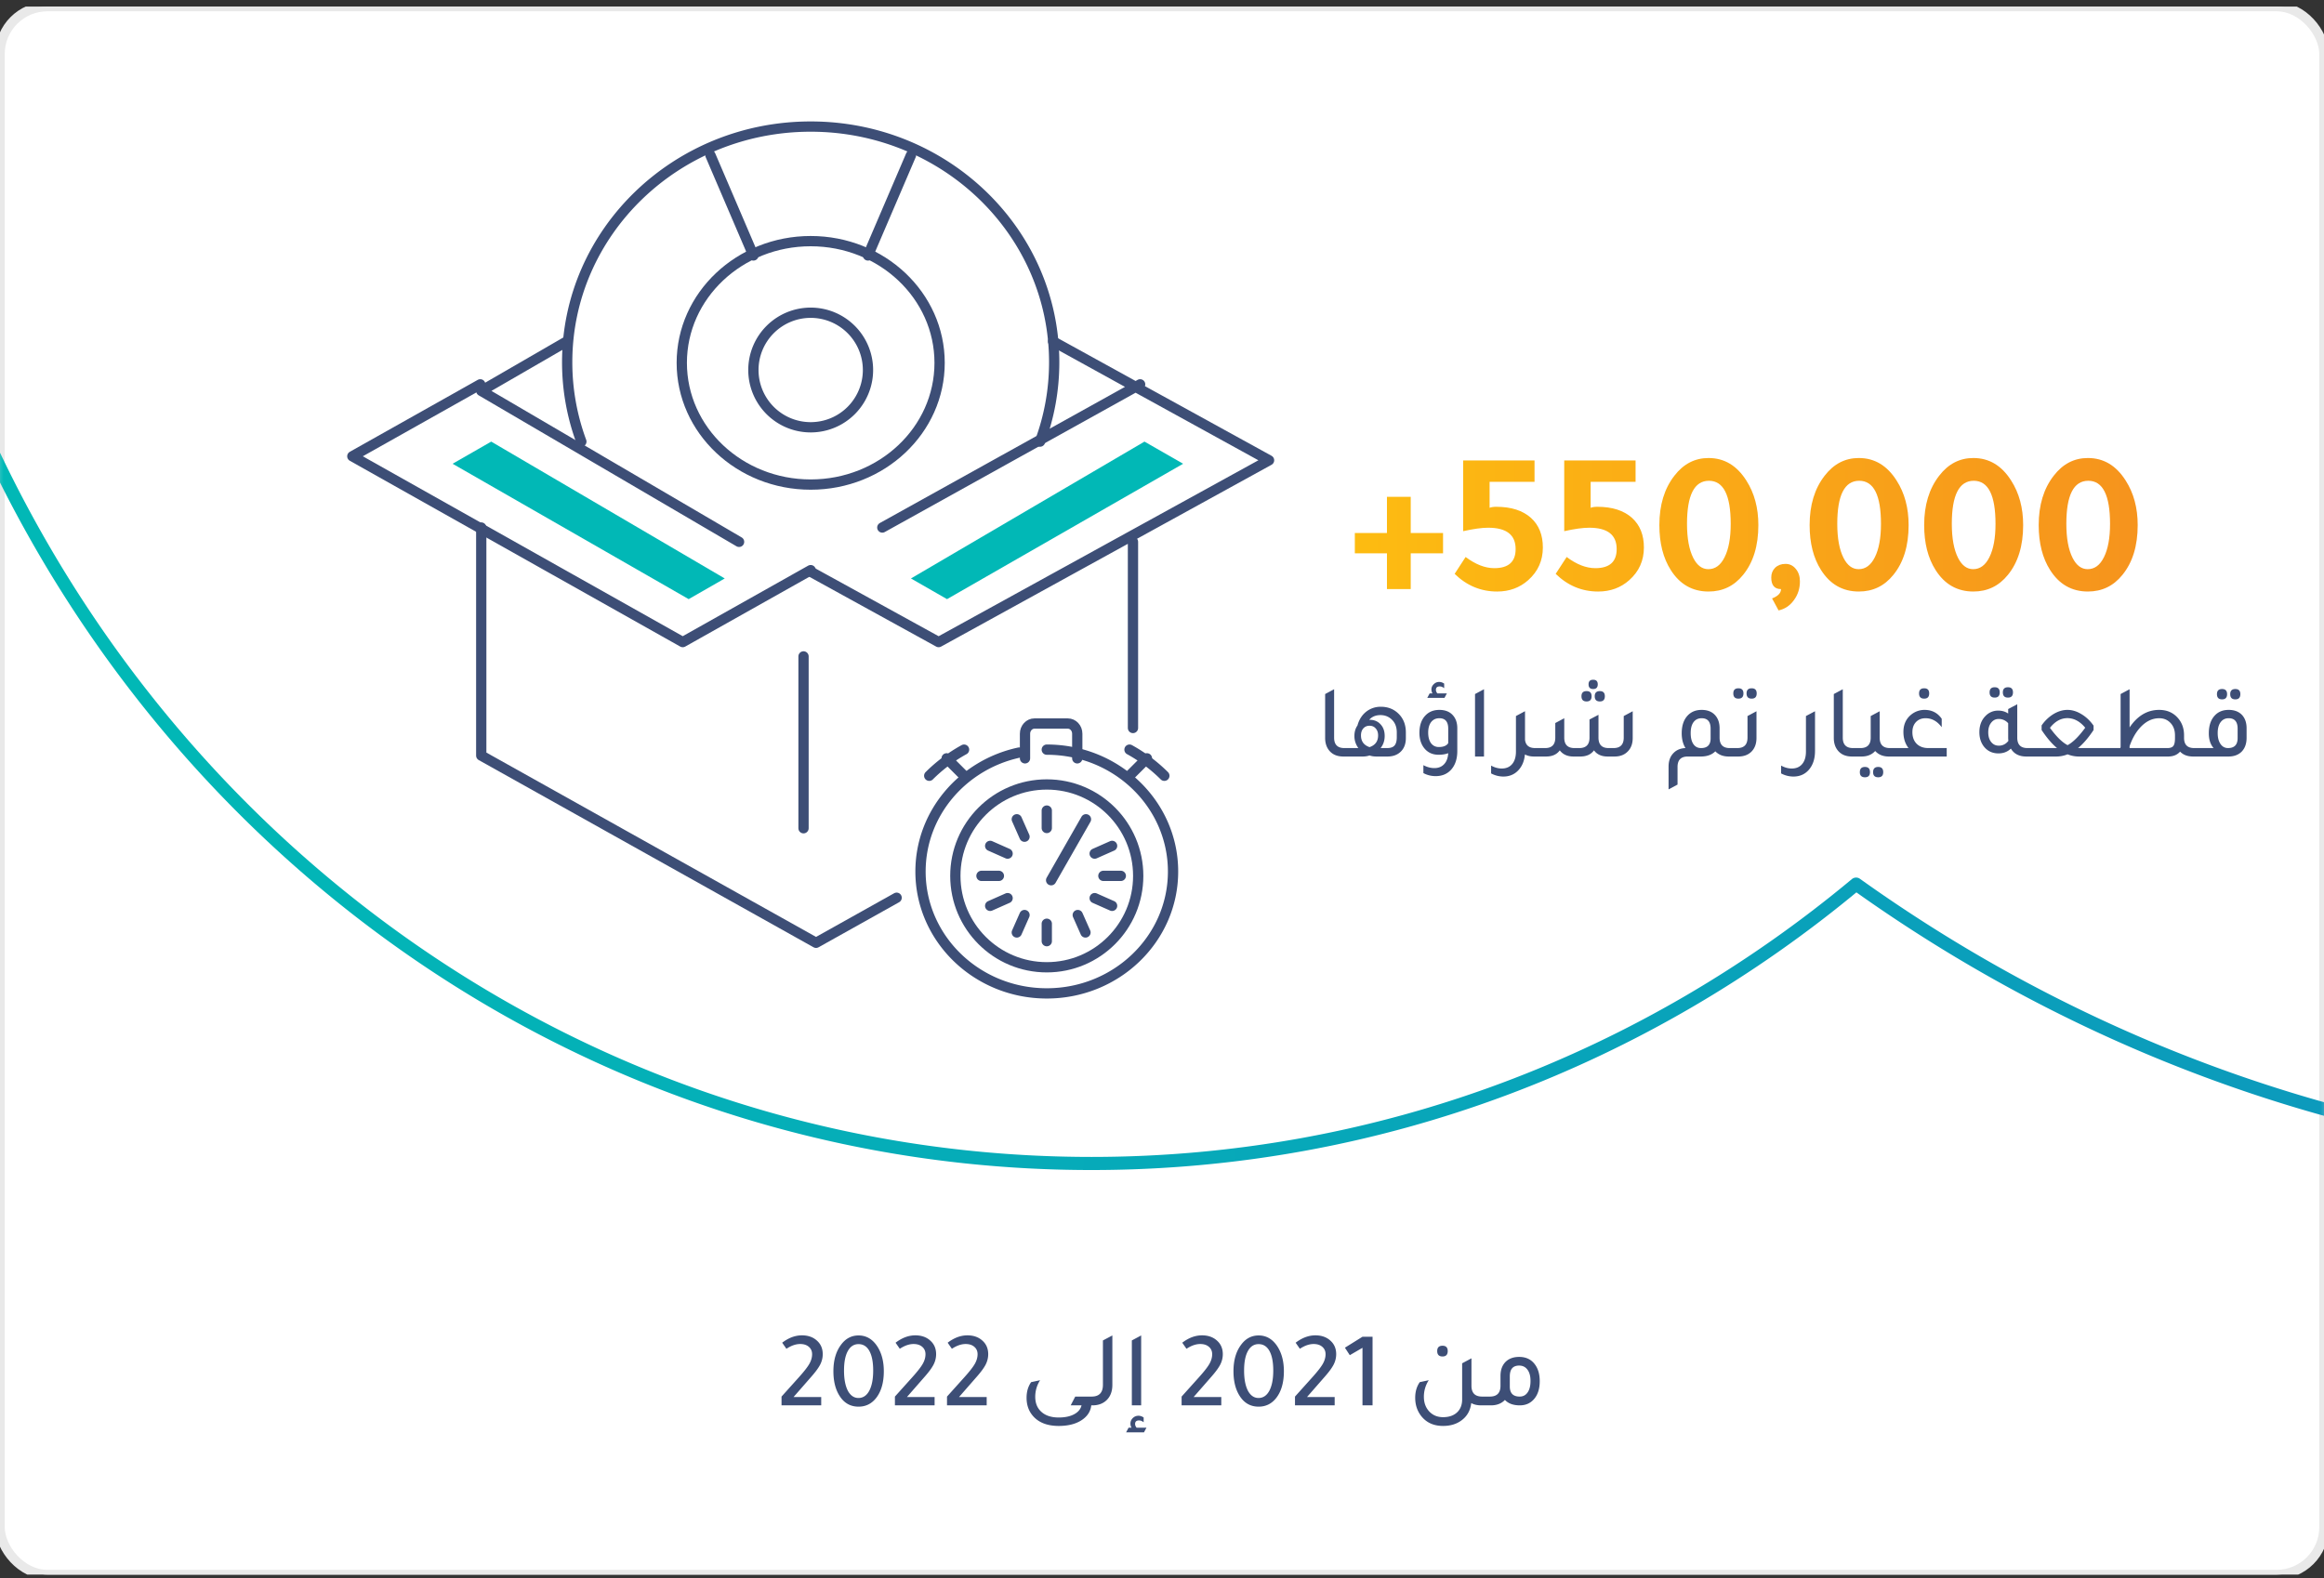 <svg width="343" height="233" viewBox="0 0 343 233" fill="none" xmlns="http://www.w3.org/2000/svg">
    <rect x="0" y="0" width="343" height="233" fill="#333333" stroke="none"/>
    <g clip-path="url(#ysmtraes0a)">
        <rect y=".969" width="343" height="231.492" rx="7" fill="#fff" stroke="#E9E9E9" stroke-width="1.4"/>
        <mask id="6c5i00dzpb" style="mask-type:luminance" maskUnits="userSpaceOnUse" x="-1" y="0" width="345" height="234">
            <rect y=".969" width="343" height="231.492" rx="7" fill="#fff" stroke="#fff" stroke-width="1.4"/>
        </mask>
        <g mask="url(#6c5i00dzpb)">
            <path d="M198.258 111.687c-.893 0-1.581-.288-2.064-.863-.41-.492-.616-1.119-.616-1.878v-6.484l1.325-.708v7.145c0 1.027.503 1.54 1.509 1.54h1.016v1.248h-1.17zm2.088-4.574c.257-.945.744-1.668 1.463-2.171a3.43 3.43 0 0 1 1.986-.601c1.089 0 1.987.37 2.695 1.109.668.698 1.001 1.596 1.001 2.695v.816c0 .893-.277 1.586-.831 2.079-.483.431-1.109.647-1.879.647h-1.663c-.349 0-.678-.052-.986-.154a3.21 3.21 0 0 1-.985.154h-2.649v-1.248h1.986a2.912 2.912 0 0 1-.585-1.786c0-.606.149-1.119.447-1.54zm5.806 1.725v-.693c0-.852-.272-1.515-.817-1.987-.441-.39-.97-.585-1.586-.585-.708 0-1.263.231-1.663.693h.046c.678 0 1.217.221 1.617.662.411.431.616 1.006.616 1.725 0 .688-.2 1.283-.6 1.786h.97c.503 0 .862-.123 1.078-.369.226-.257.339-.668.339-1.232zm-4.02 1.463c.842-.288 1.263-.863 1.263-1.725 0-.431-.118-.775-.354-1.032-.226-.267-.529-.4-.909-.4s-.688.133-.924.4c-.226.257-.339.601-.339 1.032 0 .862.421 1.437 1.263 1.725zm11.412-7.931-.354.662h-2.541l.354-.662h.416a1.185 1.185 0 0 1-.154-.585c0-.298.113-.555.339-.77.225-.226.492-.339.8-.339.257 0 .503.082.74.246v.678c-.216-.175-.432-.262-.647-.262-.38 0-.57.169-.57.508 0 .175.072.349.216.524h1.401zm.2 8.824c-.39.154-.867.231-1.432.231-.914 0-1.632-.344-2.156-1.032-.441-.585-.662-1.319-.662-2.202 0-1.088.292-1.94.878-2.556.523-.555 1.211-.832 2.063-.832.873 0 1.545.272 2.018.816.421.483.631 1.114.631 1.894v3.358c0 1.16-.303 2.079-.909 2.756-.575.637-1.339.955-2.294.955a3.805 3.805 0 0 1-1.802-.447v-1.17c.544.287 1.083.431 1.617.431.606 0 1.088-.195 1.448-.585.359-.38.559-.919.6-1.617zm0-3.619c0-1.027-.436-1.54-1.309-1.54-.513 0-.919.19-1.216.57-.288.38-.432.898-.432 1.555 0 .647.139 1.165.416 1.556.288.379.673.569 1.155.569.678 0 1.14-.19 1.386-.569v-2.141zm3.957 4.112v-9.225l1.324-.708v9.933h-1.324zm8.871-1.248h1.017v1.248h-1.171c-.523 0-.975-.103-1.355-.308-.092 1.016-.447 1.827-1.063 2.433-.564.554-1.273.832-2.125.832a3.828 3.828 0 0 1-1.802-.462v-1.155c.524.287 1.048.431 1.571.431.657 0 1.171-.221 1.54-.662.37-.442.555-1.053.555-1.833v-5.251l1.324-.709v.016l.015-.016v4.204c.093.822.591 1.232 1.494 1.232zm8.564-8.716c-.452 0-.678-.231-.678-.693 0-.452.226-.678.678-.678.452 0 .678.226.678.678 0 .462-.226.693-.678.693zm-.97 1.833c-.503 0-.755-.257-.755-.77 0-.503.252-.755.755-.755.493 0 .739.252.739.755 0 .513-.246.77-.739.77zm1.956 0c-.503 0-.755-.257-.755-.77 0-.503.252-.755.755-.755.492 0 .739.252.739.755 0 .513-.247.77-.739.77zm-9.456 8.131v-1.248h1.386c.996 0 1.494-.513 1.494-1.54v-2.156l1.324-.708v2.864c0 1.027.503 1.54 1.509 1.54h.709c1.006 0 1.509-.513 1.509-1.54v-2.679l1.324-.693v3.372c0 1.027.498 1.54 1.494 1.54h.724c1.006 0 1.509-.513 1.509-1.54v-3.187l1.325-.709v3.943c0 .872-.262 1.555-.786 2.048-.462.452-1.078.683-1.848.693h-1.062c-.904 0-1.576-.303-2.018-.909-.441.596-1.098.899-1.971.909h-1.063c-.883 0-1.555-.303-2.017-.909-.441.606-1.114.909-2.017.909h-1.525zm28.623-1.248h1.032v1.248h-1.17c-.832 0-1.494-.257-1.987-.77-.482.493-1.165.749-2.048.77h-2.017c-1.007 0-1.51.513-1.51 1.54v2.602l-1.324.709v-3.357c0-.853.246-1.525.739-2.018.442-.452 1.027-.693 1.756-.724-.37-.595-.555-1.324-.555-2.186 0-1.119.293-1.992.878-2.618.524-.555 1.212-.832 2.064-.832.872 0 1.545.272 2.017.816.421.483.632 1.114.632 1.894v1.386c0 1.027.497 1.54 1.493 1.54zm-2.818-1.432v-1.432c0-1.027-.441-1.54-1.324-1.54-.514 0-.914.195-1.201.585-.278.38-.416.914-.416 1.602 0 .698.133 1.242.4 1.632.267.39.642.585 1.124.585.945 0 1.417-.477 1.417-1.432zm4.105-5.867c-.503 0-.754-.257-.754-.77 0-.503.251-.755.754-.755.493 0 .74.252.74.755 0 .513-.247.77-.74.77zm1.956 0c-.503 0-.754-.257-.754-.77 0-.503.251-.755.754-.755.493 0 .739.252.739.755 0 .513-.246.77-.739.77zm-3.141 8.547v-1.248h1.016c1.006 0 1.509-.513 1.509-1.54v-3.187l1.325-.709v3.943c0 .872-.262 1.56-.786 2.063-.482.452-1.114.678-1.894.678h-1.17zm12.489-.816c0 1.149-.303 2.073-.909 2.772-.575.667-1.34 1.001-2.295 1.001a3.821 3.821 0 0 1-1.801-.462v-1.155c.523.287 1.047.431 1.57.431.657 0 1.171-.221 1.54-.662.37-.442.555-1.053.555-1.833v-5.251l1.34-.709v5.868zm5.453.816c-.893 0-1.581-.288-2.064-.863-.41-.492-.616-1.119-.616-1.878v-6.484l1.325-.708v7.145c0 1.027.503 1.54 1.509 1.54h1.016v1.248h-1.17zm5.599-1.248h1.016v1.248h-1.17c-.852 0-1.525-.272-2.017-.816-.493.544-1.166.816-2.018.816h-1.17v-1.248h1.016c1.006 0 1.509-.513 1.509-1.54v-3.187l1.325-.709v3.896c0 1.027.503 1.54 1.509 1.54zm-3.681 2.788c.493 0 .74.256.74.77 0 .503-.247.754-.74.754-.503 0-.754-.251-.754-.754 0-.514.251-.77.754-.77zm1.956 0c.493 0 .739.256.739.77 0 .503-.246.754-.739.754-.503 0-.754-.251-.754-.754 0-.514.251-.77.754-.77zm6.784-10.087c-.503 0-.754-.257-.754-.77 0-.503.251-.755.754-.755.493 0 .739.252.739.755 0 .513-.246.77-.739.77zm3.327 7.299v1.248h-8.301v-1.248h2.664c-.503-.646-.754-1.442-.754-2.387 0-1.047.359-1.878 1.078-2.494a3.126 3.126 0 0 1 2.032-.755c1.089 0 1.936.436 2.541 1.309v1.247c-.657-.883-1.452-1.324-2.387-1.324-.585 0-1.057.19-1.416.57-.349.369-.524.867-.524 1.494 0 .708.21 1.278.631 1.709.432.421 1.001.631 1.71.631h2.726zm7.083-7.453c-.503 0-.754-.257-.754-.77 0-.503.251-.755.754-.755.493 0 .74.252.74.755 0 .513-.247.77-.74.77zm1.956 0c-.503 0-.754-.257-.754-.77 0-.503.251-.755.754-.755.493 0 .739.252.739.755 0 .513-.246.77-.739.77zm2.865 7.453h1.016v1.248h-1.17c-1.058 0-1.818-.39-2.28-1.171-.492.473-1.103.709-1.832.709-.904 0-1.622-.339-2.156-1.017-.442-.575-.662-1.278-.662-2.109 0-.996.303-1.797.908-2.403a2.535 2.535 0 0 1 1.879-.785c.565 0 1.052.144 1.463.431v-.662l1.34-.709v4.928c0 1.027.498 1.54 1.494 1.54zm-2.834-3.665a1.814 1.814 0 0 0-1.401-.631c-.452 0-.822.185-1.109.554-.288.36-.431.832-.431 1.417 0 .595.143 1.073.431 1.432.287.36.662.539 1.124.539.575 0 1.047-.236 1.417-.708a4.066 4.066 0 0 1-.031-.431v-2.172zm10.539 3.665h4.066v1.248h-4.189a4.436 4.436 0 0 1-1.648-.324 4.47 4.47 0 0 1-1.663.324h-4.173v-1.248H303.601c-.739-.605-1.499-1.493-2.279-2.664v-.677a5.802 5.802 0 0 1 1.755-1.679c.688-.411 1.376-.616 2.064-.616.688 0 1.376.21 2.064.631.687.411 1.283.976 1.786 1.694v.647c-.78 1.171-1.545 2.059-2.295 2.664h.231zm-4.373-2.987c.944 1.293 1.812 2.146 2.602 2.556.791-.421 1.658-1.278 2.603-2.572-.77-.934-1.643-1.406-2.618-1.416-.975 0-1.838.477-2.587 1.432zm21.286 2.987h1.017v1.248h-1.171c-.821 0-1.463-.241-1.925-.724-.421.483-1.016.724-1.786.724h-9.902v-1.248h2.864l.046-.169v-7.808l1.325-.708v5.636c1.17-1.725 2.623-2.587 4.358-2.587 1.16 0 2.089.406 2.787 1.217.596.687.893 1.534.893 2.541v.369c0 1.006.498 1.509 1.494 1.509zm-2.833-1.447v-.431c0-.801-.247-1.438-.74-1.91-.42-.411-.949-.616-1.586-.616-1.057 0-2.012.477-2.864 1.432-.637.719-1.14 1.617-1.509 2.695v.277h5.559c.442 0 .739-.102.893-.308.165-.205.247-.585.247-1.139zm6.951-5.744c-.503 0-.755-.257-.755-.77 0-.503.252-.755.755-.755.493 0 .739.252.739.755 0 .513-.246.77-.739.77zm1.956 0c-.503 0-.755-.257-.755-.77 0-.503.252-.755.755-.755.493 0 .739.252.739.755 0 .513-.246.77-.739.77zm-5.975 8.439v-1.248h2.772c-.473-.523-.709-1.252-.709-2.186 0-1.119.293-1.992.878-2.618.513-.555 1.196-.832 2.048-.832.873 0 1.551.272 2.033.816.411.483.616 1.114.616 1.894v1.463c-.01.853-.262 1.525-.755 2.018-.482.462-1.124.693-1.925.693h-4.958zm6.314-4.112c0-1.027-.442-1.54-1.325-1.54-.503 0-.898.195-1.186.585-.287.38-.431.914-.431 1.602 0 .677.139 1.216.416 1.617.277.4.647.6 1.109.6.944 0 1.417-.492 1.417-1.478v-1.386z" fill="#3D4E76"/>
            <path d="M168.273 56.74 130.22 77.88M109.08 79.995 71.027 57.707l12.635-7.31M132.334 132.535l-11.893 6.653-49.414-27.639V77.88M167.216 79.995v27.482M118.593 96.907v25.369M119.65 84.4l18.884 10.393 48.766-26.84-18.882-10.392-12.994-7.163" stroke="#3D4E76" stroke-width="1.517" stroke-linecap="round" stroke-linejoin="round"/>
            <path d="M70.884 56.74 52 67.362l48.766 27.431 18.884-10.622" stroke="#3D4E76" stroke-width="1.517" stroke-linecap="round" stroke-linejoin="round"/>
            <path d="M85.802 65.194a33.734 33.734 0 0 1-2.091-11.724c0-19.21 16.09-34.783 35.939-34.783 19.848 0 35.939 15.573 35.939 34.783 0 4.116-.737 8.063-2.091 11.726" stroke="#3D4E76" stroke-width="1.517" stroke-linecap="round" stroke-linejoin="round"/>
            <path clip-rule="evenodd" d="M128.106 54.626a8.456 8.456 0 1 1-16.912 0 8.457 8.457 0 0 1 8.456-8.456 8.456 8.456 0 0 1 8.456 8.456z" stroke="#3D4E76" stroke-width="1.517" stroke-linecap="round" stroke-linejoin="round"/>
            <path clip-rule="evenodd" d="M138.677 53.569c0 9.924-8.519 17.97-19.028 17.97-10.509 0-19.025-8.046-19.025-17.97s8.516-17.97 19.025-17.97c10.509 0 19.028 8.046 19.028 17.97z" stroke="#3D4E76" stroke-width="1.517" stroke-linecap="round" stroke-linejoin="round"/>
            <path d="m111.194 37.713-6.342-14.798M128.106 37.713l6.342-14.798M154.495 110.672c10.292 0 18.635 8.055 18.635 17.993 0 9.937-8.343 17.992-18.635 17.992-10.292 0-18.636-8.055-18.636-17.992 0-8.585 6.226-15.766 14.556-17.561M166.704 110.672a23.058 23.058 0 0 1 5.141 3.855" stroke="#3D4E76" stroke-width="1.517" stroke-linecap="round" stroke-linejoin="round"/>
            <path d="M151.282 111.957v-3.64c0-.828.626-1.501 1.398-1.501h4.914c.773 0 1.399.673 1.399 1.501v3.64" stroke="#3D4E76" stroke-width="1.517" stroke-linecap="round" stroke-linejoin="round"/>
            <path clip-rule="evenodd" d="M167.989 129.307c0 7.454-6.042 13.495-13.494 13.495-7.454 0-13.495-6.041-13.495-13.495 0-7.453 6.041-13.494 13.495-13.494 7.452 0 13.494 6.041 13.494 13.494z" stroke="#3D4E76" stroke-width="1.517" stroke-linecap="round" stroke-linejoin="round"/>
            <path d="m169.275 111.957-2.571 2.57M142.285 110.672a23.03 23.03 0 0 0-5.14 3.855M139.715 111.957l2.57 2.57M154.495 119.668v2.571M150.07 120.953l1.138 2.571M146.141 124.882l2.57 1.139M144.856 129.307h2.57M146.141 133.732l2.57-1.138M150.07 137.661l1.138-2.571M154.495 138.946v-2.57M160.205 137.661l-1.139-2.57M164.134 133.732l-2.571-1.138M165.419 129.307h-2.57M164.134 124.882l-2.571 1.139M160.278 120.953l-5.141 8.997" stroke="#3D4E76" stroke-width="1.517" stroke-linecap="round" stroke-linejoin="round"/>
            <path fill-rule="evenodd" clip-rule="evenodd" d="m174.616 68.465-5.701-3.269L134.448 85.4l5.324 3.052 34.844-19.986zM66.798 68.465l5.701-3.269L106.966 85.4l-5.324 3.052-34.844-19.986z" fill="#01B8B6"/>
            <path d="M204.7 81.689h-4.74v-3h4.74v-5.34h3.51v5.34h4.77v3h-4.77v5.28h-3.51v-5.28zm21.781-10.56h-6.63v3.84c.24-.1.57-.15.99-.15 2.2 0 3.91.55 5.13 1.65 1.16 1.06 1.74 2.51 1.74 4.35 0 1.94-.72 3.55-2.16 4.83-1.26 1.12-2.79 1.68-4.59 1.68-2.4 0-4.49-.87-6.27-2.61l1.62-2.49c1.46 1.1 2.87 1.65 4.23 1.65 2.1 0 3.15-.94 3.15-2.82 0-2.1-1.35-3.15-4.05-3.15-.94 0-2.17.17-3.69.51v-10.44h10.53v3.15zm14.913 0h-6.63v3.84c.24-.1.57-.15.99-.15 2.2 0 3.91.55 5.13 1.65 1.16 1.06 1.74 2.51 1.74 4.35 0 1.94-.72 3.55-2.16 4.83-1.26 1.12-2.79 1.68-4.59 1.68-2.4 0-4.49-.87-6.27-2.61l1.62-2.49c1.46 1.1 2.87 1.65 4.23 1.65 2.1 0 3.15-.94 3.15-2.82 0-2.1-1.35-3.15-4.05-3.15-.94 0-2.17.17-3.69.51v-10.44h10.53v3.15zm10.772-3.51c2.32 0 4.18 1.11 5.58 3.33 1.18 1.84 1.77 4.03 1.77 6.57 0 3.06-.75 5.51-2.25 7.35-1.32 1.64-3.02 2.46-5.1 2.46-2.38 0-4.24-1.06-5.58-3.18-1.12-1.76-1.68-3.97-1.68-6.63 0-2.96.74-5.39 2.22-7.29 1.34-1.74 3.02-2.61 5.04-2.61zm.06 3.36c-2.16 0-3.24 2.12-3.24 6.36 0 2.14.31 3.82.93 5.04.56 1.1 1.3 1.65 2.22 1.65 1.02 0 1.82-.59 2.4-1.77.6-1.2.9-2.84.9-4.92 0-4.24-1.07-6.36-3.21-6.36zm10.274 19.14-.96-1.77c.88-.34 1.32-.8 1.32-1.38-.96 0-1.44-.57-1.44-1.71 0-.58.19-1.06.57-1.44.4-.38.91-.57 1.53-.57s1.13.25 1.53.75c.4.48.6 1.09.6 1.83 0 1.06-.3 1.99-.9 2.79-.58.8-1.33 1.3-2.25 1.5zm11.843-22.5c2.32 0 4.18 1.11 5.58 3.33 1.18 1.84 1.77 4.03 1.77 6.57 0 3.06-.75 5.51-2.25 7.35-1.32 1.64-3.02 2.46-5.1 2.46-2.38 0-4.24-1.06-5.58-3.18-1.12-1.76-1.68-3.97-1.68-6.63 0-2.96.74-5.39 2.22-7.29 1.34-1.74 3.02-2.61 5.04-2.61zm.06 3.36c-2.16 0-3.24 2.12-3.24 6.36 0 2.14.31 3.82.93 5.04.56 1.1 1.3 1.65 2.22 1.65 1.02 0 1.82-.59 2.4-1.77.6-1.2.9-2.84.9-4.92 0-4.24-1.07-6.36-3.21-6.36zm16.845-3.36c2.32 0 4.18 1.11 5.58 3.33 1.18 1.84 1.77 4.03 1.77 6.57 0 3.06-.75 5.51-2.25 7.35-1.32 1.64-3.02 2.46-5.1 2.46-2.38 0-4.24-1.06-5.58-3.18-1.12-1.76-1.68-3.97-1.68-6.63 0-2.96.74-5.39 2.22-7.29 1.34-1.74 3.02-2.61 5.04-2.61zm.06 3.36c-2.16 0-3.24 2.12-3.24 6.36 0 2.14.31 3.82.93 5.04.56 1.1 1.3 1.65 2.22 1.65 1.02 0 1.82-.59 2.4-1.77.6-1.2.9-2.84.9-4.92 0-4.24-1.07-6.36-3.21-6.36zm16.844-3.36c2.32 0 4.18 1.11 5.58 3.33 1.18 1.84 1.77 4.03 1.77 6.57 0 3.06-.75 5.51-2.25 7.35-1.32 1.64-3.02 2.46-5.1 2.46-2.38 0-4.24-1.06-5.58-3.18-1.12-1.76-1.68-3.97-1.68-6.63 0-2.96.74-5.39 2.22-7.29 1.34-1.74 3.02-2.61 5.04-2.61zm.06 3.36c-2.16 0-3.24 2.12-3.24 6.36 0 2.14.31 3.82.93 5.04.56 1.1 1.3 1.65 2.22 1.65 1.02 0 1.82-.59 2.4-1.77.6-1.2.9-2.84.9-4.92 0-4.24-1.07-6.36-3.21-6.36z" fill="url(#jd4dgu854c)"/>
            <path d="M115.347 207.477v-1.296l2.544-2.832c.768-.854 1.285-1.515 1.552-1.984.277-.48.416-.96.416-1.44 0-.448-.16-.811-.48-1.088-.32-.278-.747-.416-1.28-.416-.64 0-1.317.234-2.032.704l-.624-.896c.949-.726 1.92-1.088 2.912-1.088.928 0 1.68.272 2.256.816.544.501.816 1.157.816 1.968 0 .522-.123 1.029-.368 1.52-.245.48-.672 1.066-1.28 1.76l-2.656 3.04h4.08v1.232h-5.856zm11.367.192c-1.226 0-2.176-.555-2.848-1.664-.576-.939-.864-2.128-.864-3.568 0-1.611.379-2.918 1.136-3.92.672-.907 1.531-1.36 2.576-1.36 1.184 0 2.134.581 2.848 1.744.587.97.88 2.149.88 3.536 0 1.653-.373 2.965-1.12 3.936-.672.864-1.541 1.296-2.608 1.296zm0-9.232c-.682 0-1.21.341-1.584 1.024-.373.672-.56 1.632-.56 2.88 0 1.301.203 2.32.608 3.056.384.661.891.992 1.52.992.683 0 1.216-.358 1.6-1.072.384-.726.576-1.718.576-2.976 0-1.302-.202-2.294-.608-2.976-.373-.619-.89-.928-1.552-.928zm5.367 9.04v-1.296l2.544-2.832c.768-.854 1.286-1.515 1.552-1.984.278-.48.416-.96.416-1.44 0-.448-.16-.811-.48-1.088-.32-.278-.746-.416-1.28-.416-.64 0-1.317.234-2.032.704l-.624-.896c.95-.726 1.92-1.088 2.912-1.088.928 0 1.68.272 2.256.816.544.501.816 1.157.816 1.968 0 .522-.122 1.029-.368 1.52-.245.48-.672 1.066-1.28 1.76l-2.656 3.04h4.08v1.232h-5.856zm7.688 0v-1.296l2.544-2.832c.768-.854 1.285-1.515 1.552-1.984.277-.48.416-.96.416-1.44 0-.448-.16-.811-.48-1.088-.32-.278-.747-.416-1.28-.416-.64 0-1.318.234-2.032.704l-.624-.896c.949-.726 1.92-1.088 2.912-1.088.928 0 1.68.272 2.256.816.544.501.816 1.157.816 1.968 0 .522-.123 1.029-.368 1.52-.246.48-.672 1.066-1.28 1.76l-2.656 3.04h4.08v1.232h-5.856zm21.294 0c-.107.938-.619 1.69-1.536 2.256-.854.522-1.942.784-3.264.784-1.686 0-2.955-.491-3.808-1.472-.63-.726-.944-1.622-.944-2.688 0-.896.224-1.664.672-2.304l1.328-.288a4.488 4.488 0 0 0-.72 2.448c0 .949.309 1.696.928 2.24.608.544 1.456.816 2.544.816.917 0 1.674-.16 2.272-.48.597-.32.96-.758 1.088-1.312h-1.6l.672-1.296h2.416v1.296h-.048zm-.793 0v-1.296h.848c1.109 0 1.664-.582 1.664-1.744v-6.544l1.392-.736v7.296c0 .949-.283 1.701-.848 2.256-.533.512-1.232.768-2.096.768h-.96zm6.779 0v-9.584l1.376-.736v10.32h-1.376zm-.848 3.984.368-.688h.432a1.242 1.242 0 0 1-.16-.608c0-.31.118-.582.352-.816.235-.224.512-.336.832-.336.267 0 .523.085.768.256v.704c-.234-.182-.458-.272-.672-.272-.394 0-.592.176-.592.528 0 .181.075.362.224.544h1.456l-.368.688h-2.64zm8.193-3.984v-1.296l2.544-2.832c.768-.854 1.285-1.515 1.552-1.984.277-.48.416-.96.416-1.44 0-.448-.16-.811-.48-1.088-.32-.278-.747-.416-1.28-.416-.64 0-1.318.234-2.032.704l-.624-.896c.949-.726 1.92-1.088 2.912-1.088.928 0 1.68.272 2.256.816.544.501.816 1.157.816 1.968 0 .522-.123 1.029-.368 1.52-.246.48-.672 1.066-1.28 1.76l-2.656 3.04h4.08v1.232h-5.856zm11.367.192c-1.226 0-2.176-.555-2.848-1.664-.576-.939-.864-2.128-.864-3.568 0-1.611.379-2.918 1.136-3.92.672-.907 1.531-1.36 2.576-1.36 1.184 0 2.134.581 2.848 1.744.587.97.88 2.149.88 3.536 0 1.653-.373 2.965-1.12 3.936-.672.864-1.541 1.296-2.608 1.296zm0-9.232c-.682 0-1.21.341-1.584 1.024-.373.672-.56 1.632-.56 2.88 0 1.301.203 2.32.608 3.056.384.661.891.992 1.52.992.683 0 1.216-.358 1.6-1.072.384-.726.576-1.718.576-2.976 0-1.302-.202-2.294-.608-2.976-.373-.619-.89-.928-1.552-.928zm5.367 9.04v-1.296l2.544-2.832c.768-.854 1.285-1.515 1.552-1.984.277-.48.416-.96.416-1.44 0-.448-.16-.811-.48-1.088-.32-.278-.747-.416-1.28-.416-.64 0-1.317.234-2.032.704l-.624-.896c.949-.726 1.92-1.088 2.912-1.088.928 0 1.68.272 2.256.816.544.501.816 1.157.816 1.968 0 .522-.123 1.029-.368 1.52-.245.48-.672 1.066-1.28 1.76l-2.656 3.04h4.08v1.232h-5.856zm11.448-10.128v10.128h-1.488v-8.496l-1.872 1.088-.72-1.104 2.592-1.616h1.488zm10.326 2.912c-.523 0-.784-.267-.784-.8 0-.523.261-.784.784-.784.512 0 .768.261.768.784 0 .533-.256.8-.768.8zm5.84 5.92h1.056v1.296h-1.216c-.555 0-1.035-.112-1.44-.336-.128 1.088-.603 1.936-1.424 2.544-.736.554-1.648.832-2.736.832-1.387 0-2.464-.491-3.232-1.472-.587-.758-.88-1.654-.88-2.688 0-.896.224-1.664.672-2.304l1.328-.288a4.488 4.488 0 0 0-.72 2.448c0 .896.277 1.632.832 2.208.523.533 1.189.8 2 .8.939 0 1.664-.272 2.176-.816.427-.459.64-1.056.64-1.792v-5.344l1.376-.736v4.048c0 1.066.523 1.6 1.568 1.6zm2.715-3.04c0-.928.277-1.648.832-2.16.49-.438 1.13-.656 1.92-.656 1.013 0 1.792.373 2.336 1.12.469.629.704 1.45.704 2.464 0 1.152-.299 2.053-.896 2.704-.523.576-1.206.864-2.048.864-.96 0-1.691-.267-2.192-.8-.512.533-1.2.8-2.064.8h-1.217v-1.296h1.057c1.045 0 1.568-.534 1.568-1.6v-1.44zm1.376 1.552c0 .992.485 1.488 1.456 1.488.501 0 .89-.203 1.168-.608.288-.406.432-.971.432-1.696 0-.715-.15-1.27-.448-1.664-.299-.406-.71-.608-1.232-.608-.918 0-1.376.533-1.376 1.6v1.488z" fill="#3D4E76"/>
            <path d="M646.574-139.249a150.447 150.447 0 0 1 60.649-12.717c86.175 0 156.037 72.472 156.037 161.867 0 89.398-69.862 161.867-156.037 161.867-57.753 0-108.064-32.636-135.046-81.019-41.362 49.542-102.308 81.019-170.447 81.019-47.464 0-91.45-15.273-127.787-41.243-30.912 25.753-70.112 41.243-112.855 41.243-99.67 0-180.476-83.819-180.476-187.215 0-103.405 80.807-187.223 180.476-187.223 18.904 0 37.122 3.043 54.243 8.631 40.621-61.706 108.935-102.242 186.399-102.242 48.848 0 94.022 16.13 130.898 43.529" stroke="url(#ayvdrzpjdd)" stroke-width="1.935" stroke-linecap="round" stroke-linejoin="round"/>
        </g>
    </g>
    <defs>
        <linearGradient id="jd4dgu854c" x1="199.001" y1="92.969" x2="317" y2="92.969" gradientUnits="userSpaceOnUse">
            <stop stop-color="#FDBC11"/>
            <stop offset="1" stop-color="#F6931D"/>
        </linearGradient>
        <linearGradient id="ayvdrzpjdd" x1="843.099" y1="-94.625" x2="34.727" y2="-156.559" gradientUnits="userSpaceOnUse">
            <stop stop-color="#1C6FC4"/>
            <stop offset="1" stop-color="#01B8B6"/>
        </linearGradient>
        <clipPath id="ysmtraes0a">
            <path fill="#fff" transform="translate(0 .969)" d="M0 0h343v231.492H0z"/>
        </clipPath>
    </defs>
</svg>
